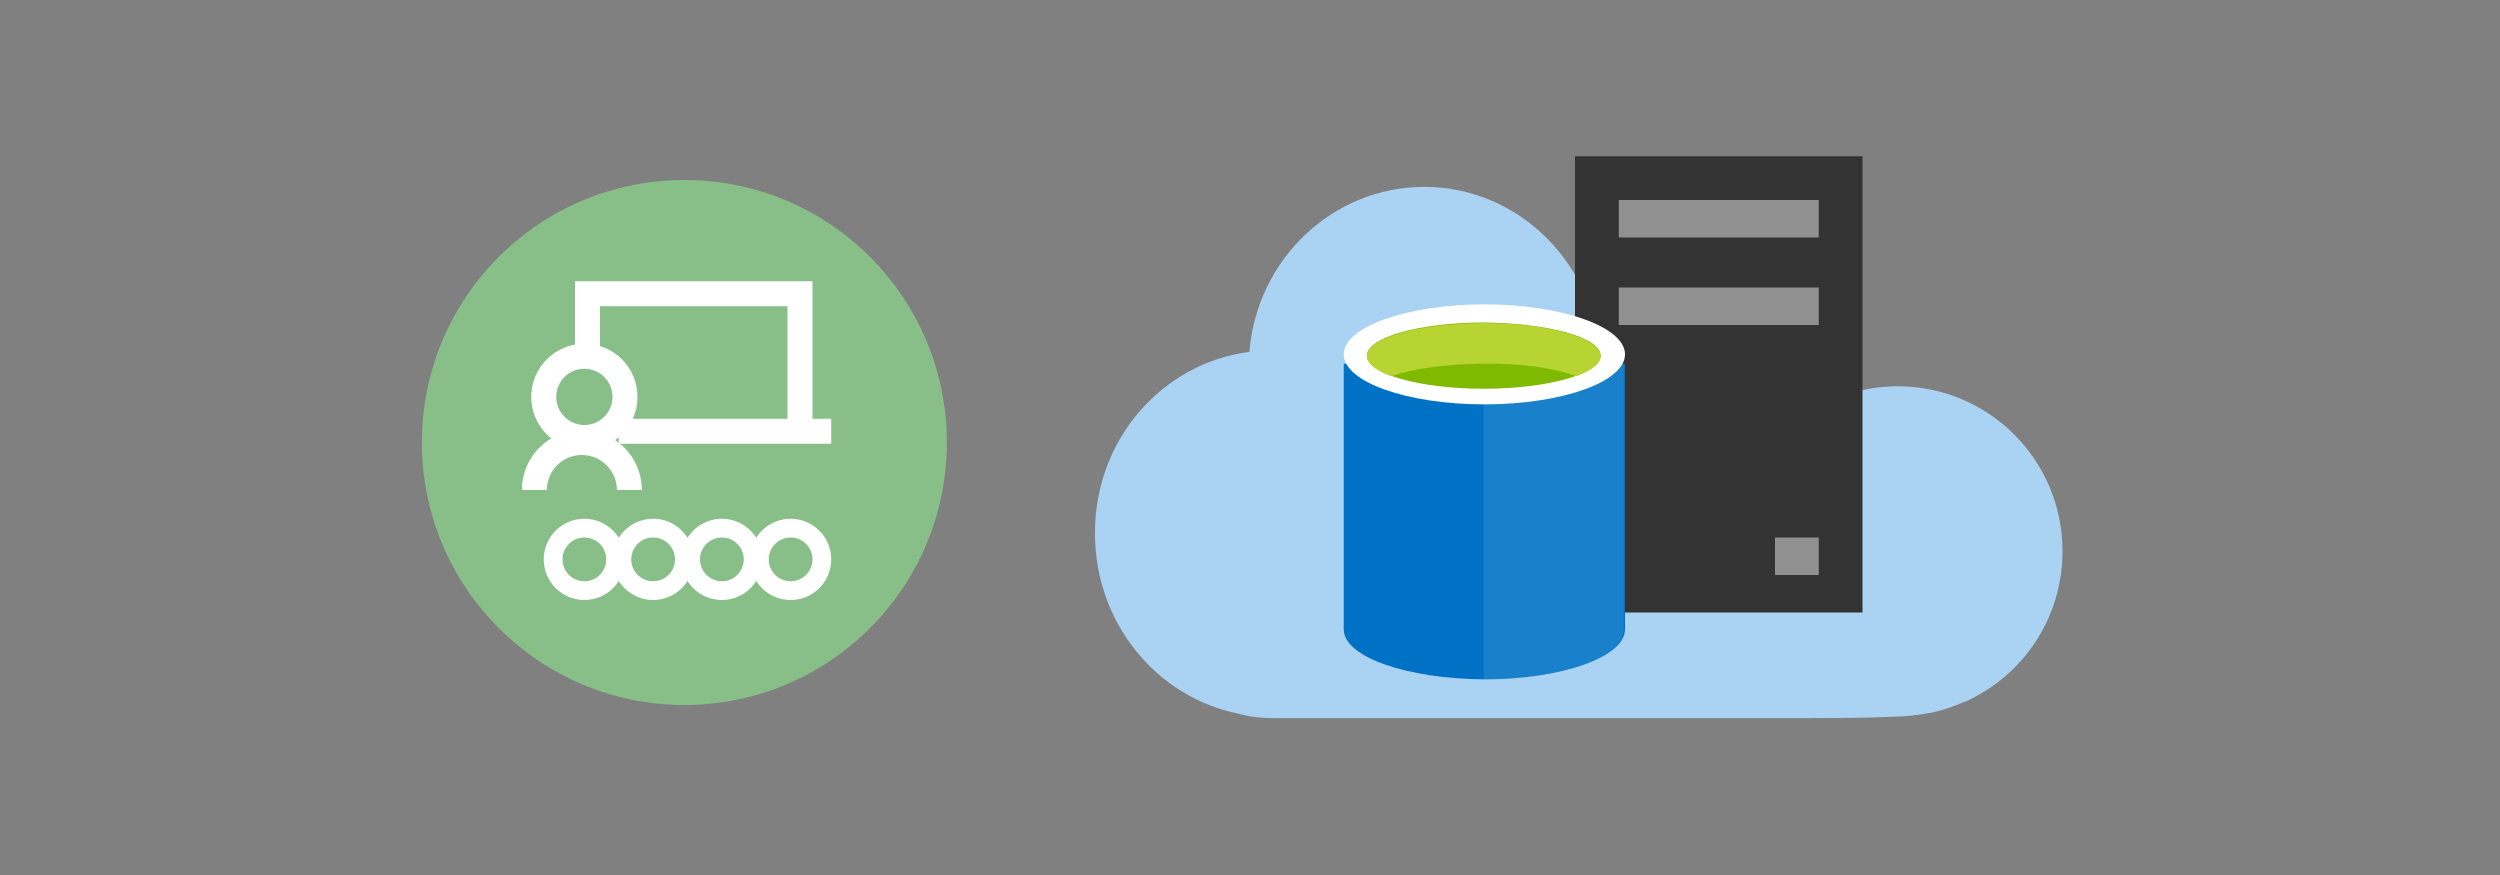 <?xml version="1.0" encoding="utf-8"?>
<!-- Generator: Adobe Illustrator 21.0.0, SVG Export Plug-In . SVG Version: 6.00 Build 0)  -->
<svg version="1.1" xmlns="http://www.w3.org/2000/svg" xmlns:xlink="http://www.w3.org/1999/xlink" x="0px" y="0px"
	 viewBox="0 0 400 140" style="enable-background:new 0 0 400 140;" xml:space="preserve">
<rect x="0" y="0" width="400" height="140" fill="#808080" stroke="none"/>
<style type="text/css">
	.st0{display:none;}
	.st1{display:inline;fill:#E1E5EA;}
	.st2{fill:#424242;}
	.st3{fill:#909090;}
	.st4{fill:none;stroke:#909090;stroke-miterlimit:10;stroke-dasharray:2,2;}
	.st5{fill:#CCCCCC;}
	.st6{opacity:0.15;fill:#FFFFFF;}
	.st7{fill:#5D5D5D;}
	.st8{fill:#171717;}
	.st9{fill:#7DB912;}
	.st10{fill:#2E2E2E;}
	.st11{fill:#5D5F5E;}
	.st12{fill:#FFFFFF;}
	.st13{fill:#AAD2F2;}
	.st14{fill:#2B456D;}
	.st15{fill:#B3B3B3;}
	.st16{opacity:0.25;fill:#FFFFFF;}
	.st17{clip-path:url(#SVGID_2_);}
	.st18{fill:none;stroke:#FFFFFF;stroke-miterlimit:10;stroke-dasharray:2,2;}
	.st19{clip-path:url(#SVGID_4_);}
	.st20{fill:#AFD3AF;}
	.st21{fill:none;}
	.st22{fill:#0072C6;}
	.st23{fill:#60A860;}
	.st24{fill:#316389;}
	.st25{opacity:0.1;fill:#FFFFFF;enable-background:new    ;}
	.st26{fill:#7FBA00;}
	.st27{fill:#B8D432;}
	.st28{fill:#638AA5;}
	.st29{fill:#175D87;}
	.st30{fill:#377093;}
	.st31{fill:#333333;}
	.st32{fill:#88BE88;}
	.st33{fill:none;stroke:#32145A;stroke-width:4;stroke-miterlimit:10;}
	.st34{fill:none;stroke:#FFFFFF;stroke-width:4;stroke-miterlimit:10;}
	.st35{fill:none;stroke:#FFFFFF;stroke-width:3;stroke-miterlimit:10;}
	.st36{fill:#E2E2E2;}
	.st37{fill:#8090A8;}
	.st38{fill:#D4DAE2;}
	.st39{fill:none;stroke:#808080;stroke-width:2;stroke-miterlimit:10;}
	.st40{fill:#808080;}
	.st41{fill:#FFFFFF;stroke:#808080;stroke-width:2;stroke-miterlimit:10;}
	.st42{fill:none;stroke:#808080;stroke-width:2;stroke-linejoin:bevel;stroke-miterlimit:10;}
	.st43{fill:#FFFFFF;stroke:#60A860;stroke-width:1.724;stroke-miterlimit:10;}
</style>
<g id="Layer_1" class="st0">
	<rect class="st1" width="400" height="140"/>
</g>
<g id="titles">
	<g>
		<path class="st13" d="M199.9,56.3c1.2-14.8,13.3-26.4,28-26.4c10.9,0,20.3,6.4,25,15.7c4.3-2.7,9.4-4.3,14.9-4.3
			c13.2,0,24.4,9.2,27.7,21.8c2.5-0.8,5.2-1.3,8.1-1.3c14.6,0,26.4,11.8,26.4,26.4c0,10.6-6.2,19.7-15.2,23.9
			c-2.5,1-4.5,1.9-8.2,2.3c-0.2,0-0.4,0-0.7,0.1c-3.8,0.3-9,0.4-16.9,0.4h-85.3c-1.9,0-3.7-0.2-5.5-0.7c-13.1-2.6-23-14.5-23-28.8
			C175.1,70.4,185.9,58.1,199.9,56.3z"/>
		<g>
			<rect x="252" y="25" class="st31" width="46" height="73"/>
			<rect x="259" y="32" class="st3" width="32" height="6"/>
			<rect x="259" y="46" class="st3" width="32" height="6"/>
			<rect x="284" y="86" class="st3" width="7" height="6"/>
		</g>
		<g>
			<path class="st22" d="M237.5,58.2C237.5,58.2,237.5,58.2,237.5,58.2c-0.6,0-22.5,0-22.5,0v42.5c0,4.4,10,7.9,22.5,8v0h-0.1
				c0,0,0.1,0,0.1,0v0c12.4,0,22.5-3.6,22.5-8V58.2H237.5z"/>
			<path class="st25" d="M237.4,108.7h0.3c12.2,0,22.1-3.6,22.1-8V58.2h-22.4V108.7z"/>
			<path class="st12" d="M260,56.7c0,4.4-10.1,8-22.5,8s-22.5-3.6-22.5-8s10.1-8,22.5-8S260,52.3,260,56.7"/>
			<path class="st26" d="M256.1,56.9c0,2.9-8.4,5.3-18.7,5.3c-10.3,0-18.7-2.4-18.7-5.3c0-2.9,8.4-5.3,18.7-5.3
				C247.8,51.7,256.1,54,256.1,56.9"/>
			<path class="st27" d="M252.2,60.2c2.4-0.9,3.9-2,3.9-3.2c0-2.9-8.4-5.3-18.7-5.3c-10.3,0-18.7,2.4-18.7,5.3
				c0,1.2,1.5,2.3,3.9,3.2c3.4-1.2,8.8-2,14.8-2C243.5,58.1,248.8,58.9,252.2,60.2"/>
		</g>
	</g>
	<g>
		<circle class="st32" cx="109.5" cy="70.8" r="42"/>
	</g>
	<g>
		<g>
			<circle class="st34" cx="93.5" cy="63.5" r="6.5"/>
			<path class="st34" d="M85.5,78.4c0-4.2,3.4-7.6,7.6-7.6s7.6,3.4,7.6,7.6"/>
		</g>
		<circle class="st35" cx="93.5" cy="89.5" r="5"/>
		<circle class="st35" cx="104.5" cy="89.5" r="5"/>
		<circle class="st35" cx="115.5" cy="89.5" r="5"/>
		<circle class="st35" cx="126.5" cy="89.5" r="5"/>
		<line class="st34" x1="99" y1="69" x2="133" y2="69"/>
		<polyline class="st34" points="128,69 128,47 94,47 94,58 		"/>
	</g>
</g>
</svg>
